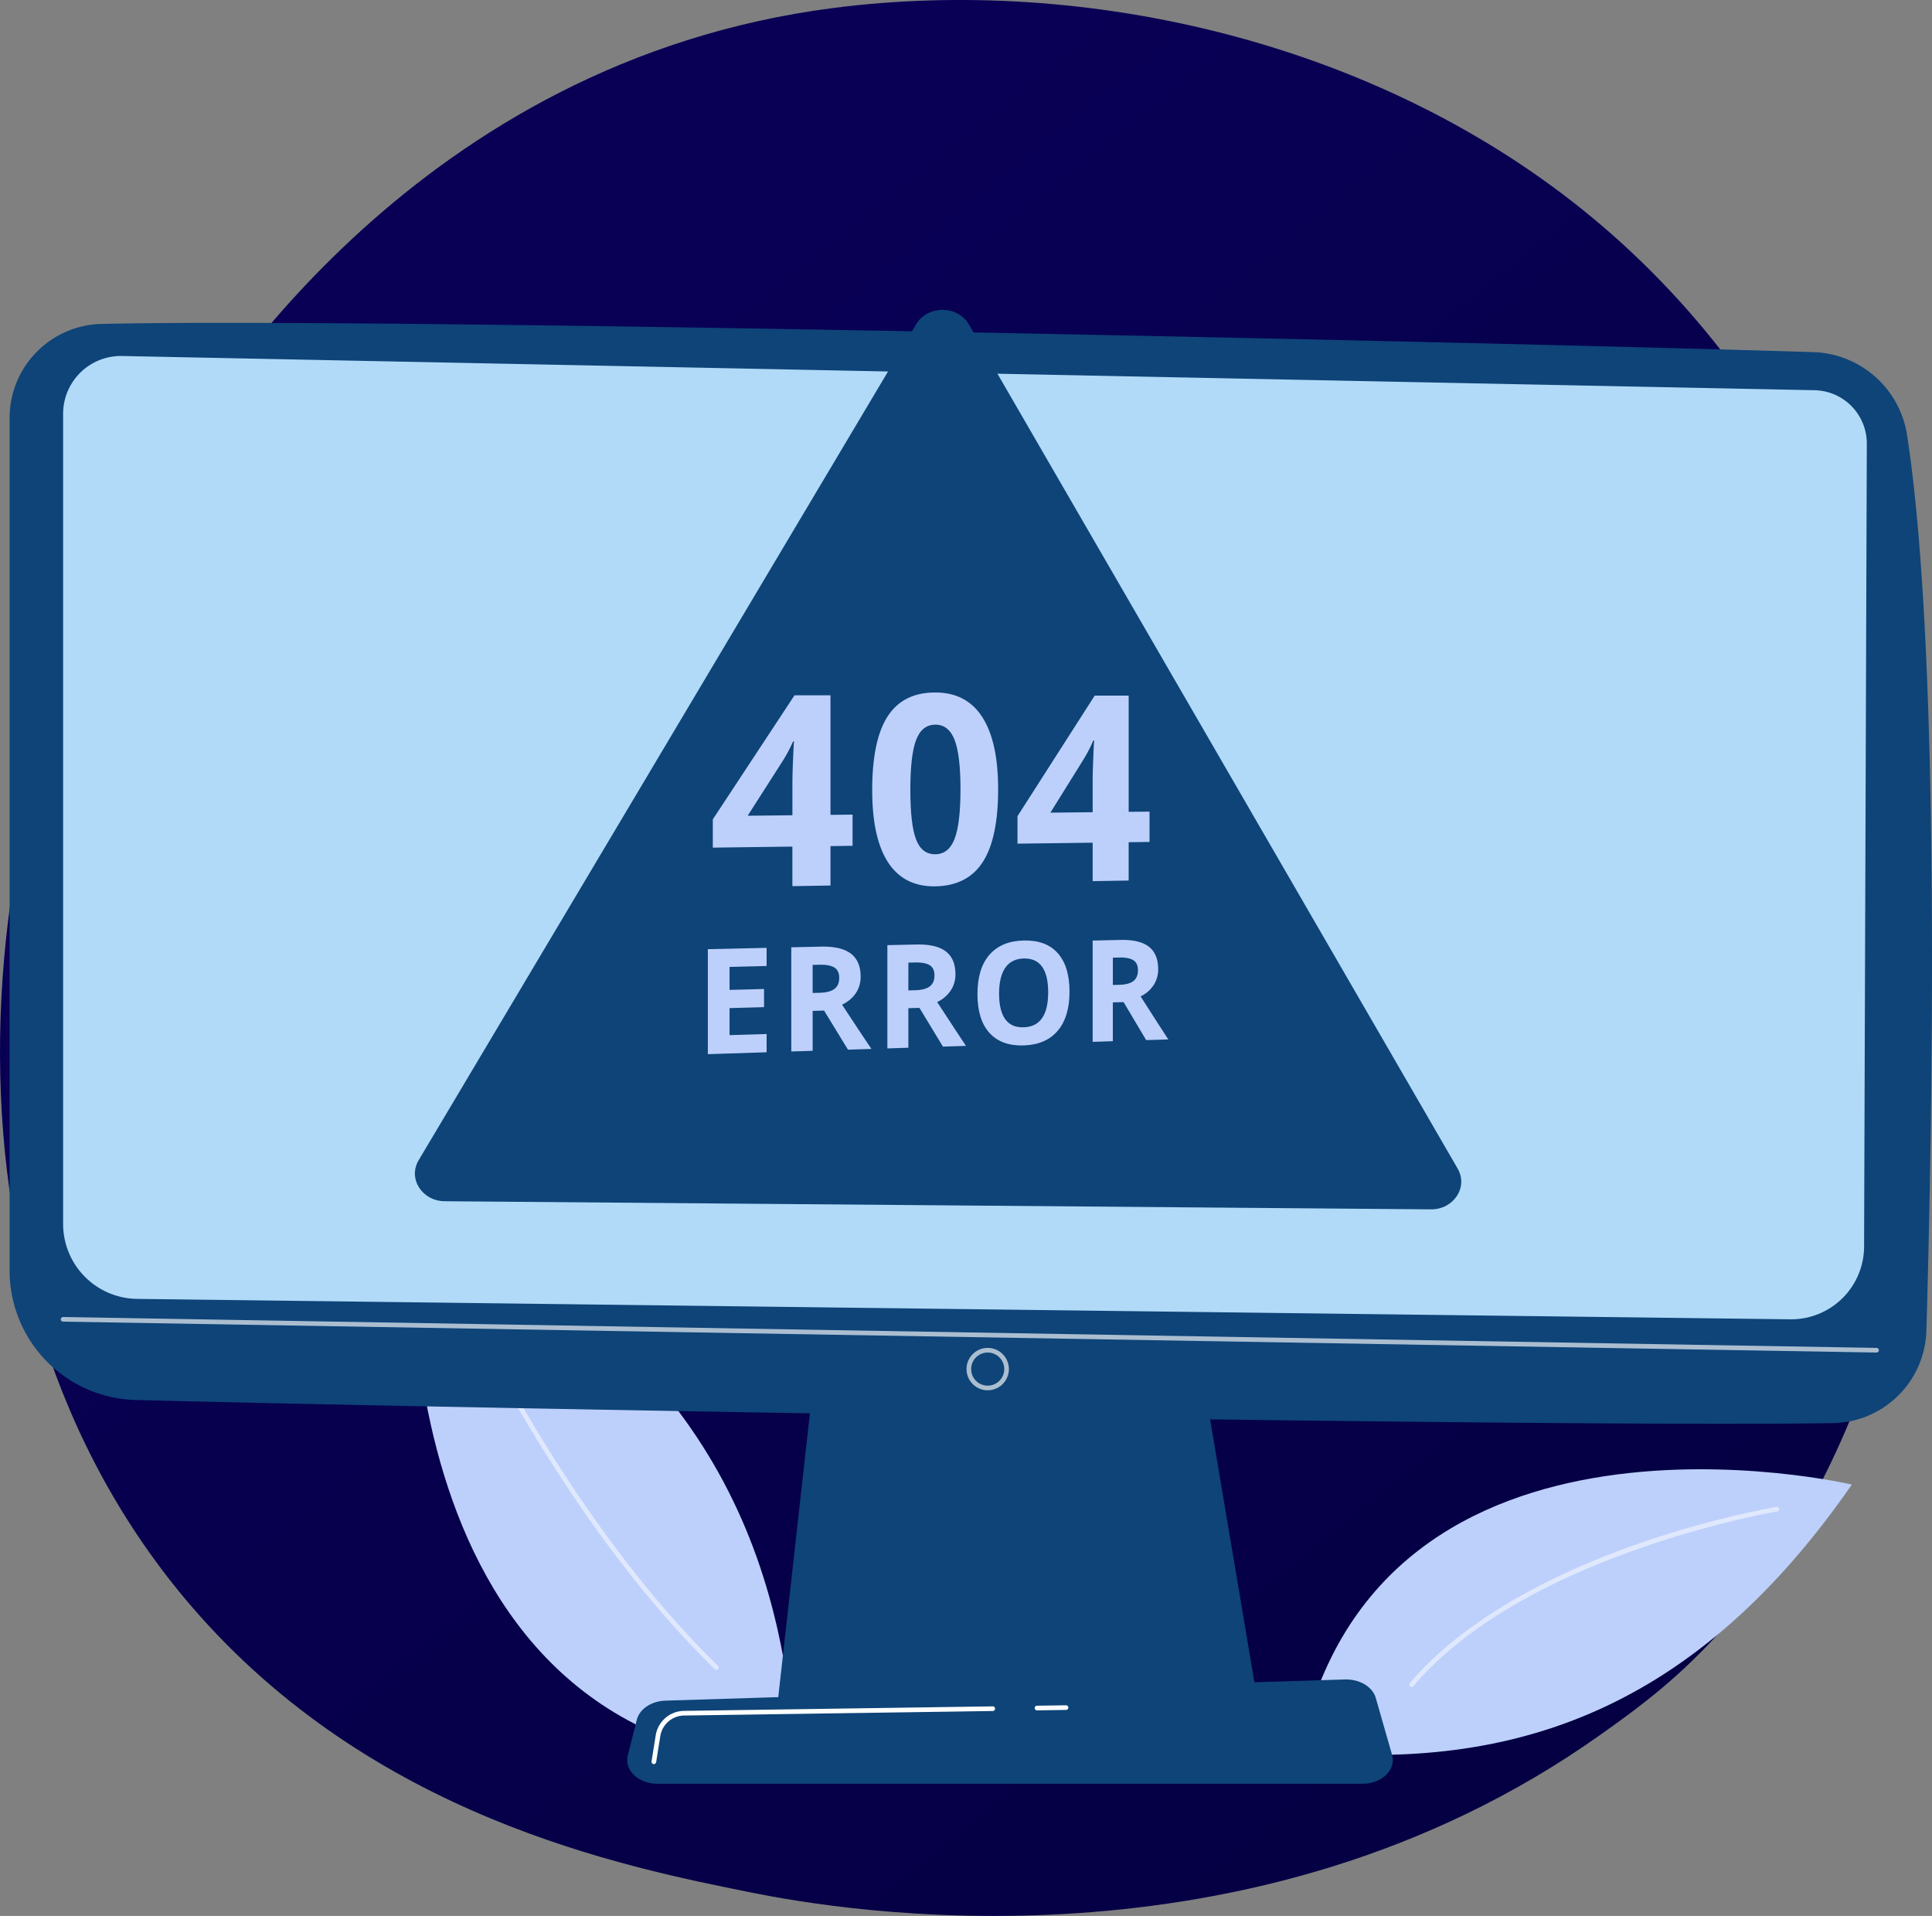 <svg xmlns="http://www.w3.org/2000/svg" xmlns:xlink="http://www.w3.org/1999/xlink" viewBox="0 0 2827.05 2803.22"><rect x="0" y="0" width="2827.05" height="2803.22" fill="#808080" stroke="none"/><defs><style>.cls-1{fill:url(#linear-gradient);}.cls-2{fill:#bdd0fb;}.cls-3,.cls-6,.cls-7{fill:#fff;}.cls-3{opacity:0.51;}.cls-4{fill:#0e4478;}.cls-5{fill:#b1daf8;}.cls-6{opacity:0.65;}.cls-8{fill:none;}</style><linearGradient id="linear-gradient" x1="3178.8" y1="3641.89" x2="672.35" y2="529.03" gradientUnits="userSpaceOnUse"><stop offset="0" stop-color="#020039"/><stop offset="1" stop-color="#090056"/></linearGradient></defs><g id="Calque_2" data-name="Calque 2"><g id="Illustration"><path class="cls-1" d="M2497,2408.92c-58,60.31-112.87,99.21-156.23,129.94-509.64,361.25-1112.69,255.95-1240.85,230.23-189.26-38-555.09-111.37-819.58-418.64C-119.81,1885.58-57.5,1153.19,252.88,669.73c56.78-88.43,356.67-579.26,966.21-658C1588-35.87,2018,60.2,2329.38,317.93,2983,858.93,2936.49,1951.83,2497,2408.92Z"/><path class="cls-2" d="M1164.35,2582.54c-17.83-321.26-137-614.32-559.94-822.81C604.41,1759.73,538.76,2547.8,1164.35,2582.54Z"/><path class="cls-3" d="M1048.2,2443.07a3.43,3.43,0,0,1-2.38-1c-239.24-233.5-388.71-576.06-390.2-579.49a3.4,3.4,0,0,1,6.25-2.7c1.48,3.42,150.45,344.78,388.71,577.31a3.4,3.4,0,0,1-2.38,5.84Z"/><path class="cls-2" d="M1901.74,2562.48c288.88,26.66,566-40.77,808-390.4C2709.76,2172.08,2015.59,2009.13,1901.74,2562.48Z"/><path class="cls-3" d="M2065.65,2468.1a3.35,3.35,0,0,1-2.2-.8,3.4,3.4,0,0,1-.4-4.8c86.36-101.8,227.76-166.48,331.17-202.82,111.9-39.31,204.69-54.85,205.61-55a3.41,3.41,0,0,1,1.11,6.72c-3.67.6-369.2,62.78-532.7,255.5A3.36,3.36,0,0,1,2065.65,2468.1Z"/><polygon class="cls-4" points="1197.85 1953.65 1137.11 2498.41 1841.81 2498.41 1750.03 1953.65 1197.85 1953.65"/><path class="cls-4" d="M14.07,611.49V1859.12a189.25,189.25,0,0,0,184.38,189.21c455.7,11.75,2049.51,40.25,2483.3,33.85a139.25,139.25,0,0,0,137.1-135.3c8.37-289.84,22-986.81-28.32-1310.39a143.31,143.31,0,0,0-137-121.3c-381.81-12.22-2071.35-51-2504.94-41.26A137.57,137.57,0,0,0,14.07,611.49Z"/><path class="cls-5" d="M92.35,605.42V1790.75a109.66,109.66,0,0,0,108,109.65l2419,29.88A106.72,106.72,0,0,0,2727.66,1824l4-1174.75a78,78,0,0,0-76.15-78.31L179,520.87A84.57,84.57,0,0,0,92.35,605.42Z"/><path class="cls-6" d="M2745.87,1978.91h-.06L92.3,1933.7a3.41,3.41,0,0,1-3.35-3.46,3.52,3.52,0,0,1,3.46-3.35l2653.51,45.22a3.4,3.4,0,0,1-.05,6.8Z"/><path class="cls-6" d="M1445.29,2034.13a31,31,0,1,1,31-31A31.05,31.05,0,0,1,1445.29,2034.13Zm0-55.22a24.21,24.21,0,1,0,24.2,24.21A24.24,24.24,0,0,0,1445.29,1978.91Z"/><path class="cls-4" d="M1993.61,2609.86H962.22c-28,0-49.06-19.94-43.64-41.37l13.23-52.34c4-15.74,21.3-27.3,41.87-27.94l994.29-31c21.49-.67,40.51,10.73,45.19,27.09l23.86,83.37C2043.22,2589.3,2022.08,2609.86,1993.61,2609.86Z"/><path class="cls-7" d="M1517.44,2502.43a3.4,3.4,0,0,1,0-6.8l42.6-.63h0a3.41,3.41,0,0,1,0,6.81l-42.6.62Z"/><path class="cls-7" d="M956.76,2581.05a3.44,3.44,0,0,1-3.36-3.94l6.08-38.07a42.5,42.5,0,0,1,41.42-35.86l451.91-6.61h0a3.41,3.41,0,0,1,.05,6.81L1001,2510a35.72,35.72,0,0,0-34.8,30.13l-6.08,38.07A3.41,3.41,0,0,1,956.76,2581.05Z"/><path class="cls-4" d="M1340.6,474.35l-728,1223.18c-16,26.85,4.91,59.71,38.14,60l1443.08,11.88c33.35.27,54.86-32.45,39.16-59.58l-715.1-1235C1401.46,446.36,1357.39,446.13,1340.6,474.35Z"/><path class="cls-8" d="M1344.28,547.42,683.13,1658.31c-14.52,24.39,4.45,54.23,34.63,54.48l1310.6,10.78c30.3.25,49.84-29.47,35.57-54.1L1414.48,547.79C1399.55,522,1359.53,521.79,1344.28,547.42Z"/><path class="cls-2" d="M1247.52,1237.51l-32.3.42v57.67l-55.74.93v-57.88l-116.43,1.51v-41.37l119.58-181.54,52.59,0v174.94l32.3-.32Zm-88-44.71v-47.37q0-11.85.93-34.39t1.48-26.18h-1.48a216.21,216.21,0,0,1-16.5,30.64l-49.9,78Z"/><path class="cls-2" d="M1460.55,1154.54q0,71.76-22.39,106.57t-69.39,35.7q-45.7.78-69.1-34.8t-23.41-106q0-73.38,22.78-108.2t69.73-34.65q45.54.06,68.67,36.13T1460.55,1154.54Zm-128.47,1q0,50.84,8.42,72.73t28.27,21.61q19.47-.27,28.08-22.59t8.62-72.32q0-50.58-8.71-72.65t-28-22.06q-19.66,0-28.18,22.23T1332.08,1155.54Z"/><path class="cls-2" d="M1682.07,1231.86l-30.53.39v56.07l-52.67.88v-56.26l-110,1.43v-40.22l113-176.43,49.7,0v170.07l30.53-.31Zm-83.2-43.49v-46q0-11.52.87-33.43t1.4-25.45h-1.4a211.79,211.79,0,0,1-15.59,29.79L1537,1189Z"/><path class="cls-2" d="M1121.77,1539.59l-86,2.76V1388.73l86-1.93v26.55l-54.23,1.3v33.66L1118,1447v26.55l-50.46,1.41v39.53l54.23-1.64Z"/><path class="cls-2" d="M1189.14,1479.05v58.38l-31.28,1V1386l43-1q29.93-.68,44.22,10.26t14.28,33.8a42.19,42.19,0,0,1-7.08,24q-7.1,10.61-20.11,16.88,33,50.17,43,64.73l-34.34,1.1-35-57.2Zm0-26.22,10.06-.27q14.77-.39,21.8-5.67t7-16.17q0-10.79-7.17-15.18t-22.25-4l-9.46.23Z"/><path class="cls-2" d="M1329.18,1475.08v57.86l-30.72,1V1382.85l42.19-.94q29.4-.66,43.43,10.18t14,33.5a42,42,0,0,1-7,23.75,48.44,48.44,0,0,1-19.75,16.73q32.43,49.74,42.19,64.16l-33.73,1.09-34.37-56.7Zm0-26,9.89-.27q14.51-.37,21.41-5.61t6.89-16q0-10.7-7-15t-21.85-4l-9.3.22Z"/><path class="cls-2" d="M1565,1450.93q0,36.87-17.29,57.21t-49.78,21.43q-32.57,1-50.1-18.34t-17.55-56.83q0-37.41,17.6-57.54t50.24-20.82q32.57-.72,49.73,18.62T1565,1450.93Zm-103.06,2.81q0,25,9,37.46t27,11.85q35.85-1.1,35.82-51.27t-35.63-49.42q-17.91.44-27,13.37T1461.89,1453.74Z"/><path class="cls-2" d="M1628.4,1466.6v56.75l-29.55,1V1376.13l40.58-.9q28.27-.64,41.79,10t13.49,32.87a41.83,41.83,0,0,1-6.69,23.29,46.89,46.89,0,0,1-19,16.4q31.18,48.8,40.58,63l-32.45,1-33.06-55.63Zm0-25.48,9.51-.26q14-.36,20.59-5.49t6.64-15.72q0-10.49-6.78-14.76t-21-3.94l-8.94.21Z"/></g></g></svg>